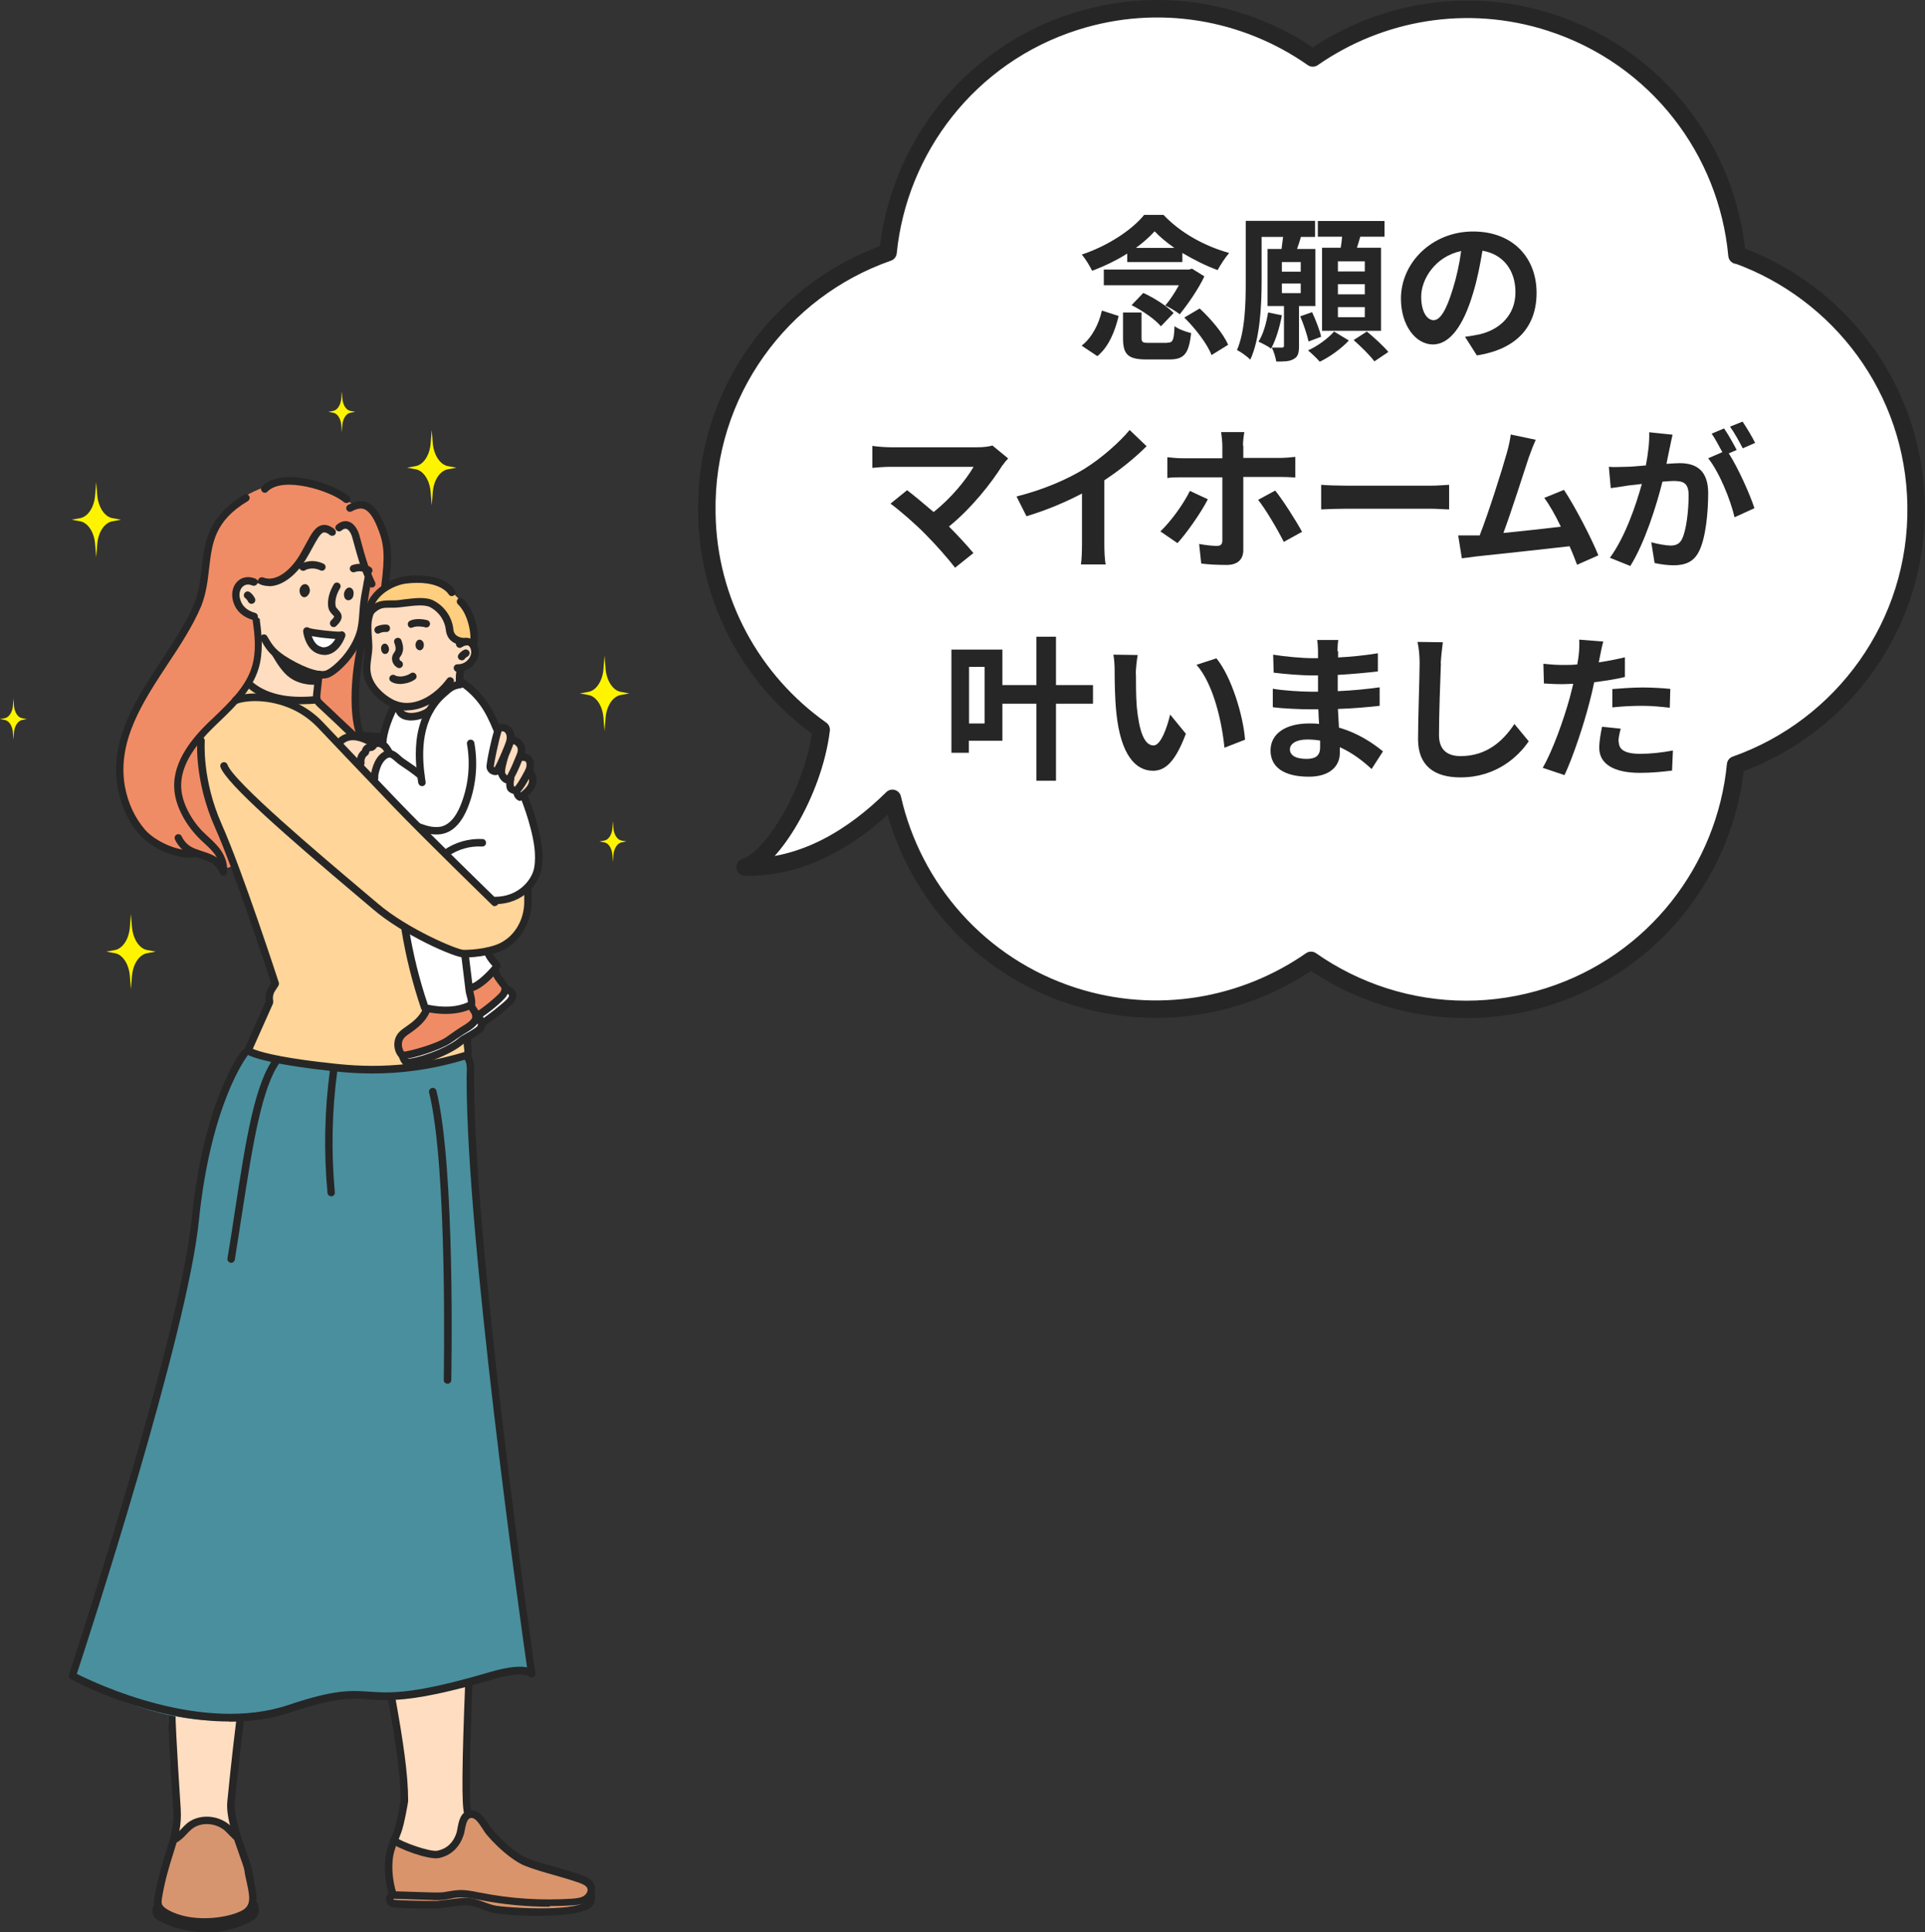 <?xml version="1.0" encoding="UTF-8"?>
<svg id="_レイヤー_2" data-name="レイヤー 2" xmlns="http://www.w3.org/2000/svg" viewBox="0 0 110.27 110.68">
  <rect x="0" y="0" width="110.27" height="110.68" fill="#333333" stroke="none"/>
  <defs>
    <style>
      .cls-1 {
        fill: #ffce7e;
      }

      .cls-2, .cls-3 {
        fill: #262626;
      }

      .cls-4 {
        fill: #f08c65;
      }

      .cls-5 {
        fill: #fff;
      }

      .cls-6, .cls-7 {
        fill: #ffddc0;
      }

      .cls-6, .cls-3 {
        fill-rule: evenodd;
      }

      .cls-8 {
        fill: #d9946c;
      }

      .cls-9 {
        fill: none;
        stroke: #262626;
        stroke-linecap: round;
        stroke-linejoin: round;
      }

      .cls-10 {
        fill: #d7956f;
      }

      .cls-11 {
        fill: #4a8f9e;
      }

      .cls-12 {
        fill: #fff400;
      }

      .cls-13 {
        fill: #ffd599;
      }
    </style>
  </defs>
  <g id="illustration">
    <g>
      <g>
        <g>
          <path class="cls-12" d="m7.5,52.35l-.06.75c-.05.69-.41,1.24-.86,1.32l-.49.09.49.09c.45.08.81.63.86,1.32l.06.75.06-.75c.05-.69.41-1.24.87-1.32l.49-.09-.49-.09c-.45-.08-.81-.63-.87-1.32l-.06-.75Z"/>
          <path class="cls-12" d="m34.63,37.56l-.06.75c-.05.69-.41,1.24-.86,1.32l-.49.09.49.09c.45.08.81.63.86,1.32l.06.75.06-.75c.05-.69.41-1.24.87-1.32l.49-.09-.49-.09c-.45-.08-.81-.63-.87-1.32l-.06-.75Z"/>
          <path class="cls-12" d="m5.51,27.61l-.06.75c-.05.69-.41,1.24-.86,1.32l-.49.09.49.09c.45.08.81.63.86,1.32l.06.75.06-.75c.05-.69.41-1.24.87-1.32l.49-.09-.49-.09c-.45-.08-.81-.63-.87-1.32l-.06-.75Z"/>
          <path class="cls-12" d="m24.73,24.63l-.06.75c-.05.69-.41,1.24-.86,1.32l-.49.09.49.09c.45.08.81.63.86,1.32l.06.75.06-.75c.05-.69.41-1.24.87-1.32l.49-.09-.49-.09c-.45-.08-.81-.63-.87-1.32l-.06-.75Z"/>
          <path class="cls-12" d="m.77,40.01l-.03.41c-.03.38-.22.67-.47.72l-.27.05.27.05c.25.04.44.34.47.72l.03.41.03-.41c.03-.37.22-.67.47-.72l.27-.05-.27-.05c-.25-.04-.44-.34-.47-.72l-.03-.41Z"/>
          <path class="cls-12" d="m35.11,47.03l-.03.41c-.03.38-.22.67-.47.71l-.27.05.27.05c.25.04.44.34.47.72l.03.41.03-.41c.03-.37.22-.67.47-.72l.27-.05-.27-.05c-.25-.04-.44-.34-.47-.71l-.03-.41Z"/>
          <path class="cls-12" d="m19.58,22.41l-.03.41c-.03.38-.22.67-.47.72l-.27.05.27.05c.25.04.44.34.47.71l.03.41.03-.41c.03-.37.22-.67.47-.71l.27-.05-.27-.05c-.25-.04-.44-.34-.47-.72l-.03-.41Z"/>
        </g>
        <g>
          <path class="cls-13" d="m25.49,49.02c-1.52-2.46-4.39-3.8-5.91-6.33-.3-.41.47-.45.71-.57-3.24-3.63-2.28-.95-6.04-2.9-1.42,1.98-2.76,2.86-2.76,2.86-.44,1.43,1.05,5.24,2.33,8.67,1.03,2.77,1.84,5.38,1.93,5.59-.21.3-.43.67-.32,1.05l-1.24,2.79c.12.72,9.03,1.93,12.6.25,0,0-.3-2.69-.08-5.8,2.12.13,3.88-1.38,3.55-3.67l-4.76-1.94Z"/>
          <g>
            <g>
              <path class="cls-4" d="m12.86,49.71c-.86-.82-2.22-.74-3.34-1.17-4.98-2.43-2.04-8.05.7-11.81,2.35-3.23.72-5.15,2.87-7.55.95-1.05,3.05-1.85,4.48-1.52,1.12.25,2.79,1.31,2.79,1.31,1.62-.36,1.75,2.63,1.82,3.82.04,1-.91,1.61-1.42,2.37-.28-.78.52-1.49.38-2.21-.8-.73-.45-2.08-1.19-2.79-.34-.13-.67.36-1.03.28-.93-.51-1.18,1.1-1.6,1.66-.99,2.41-3.33.09-3.88,1.84,0,.57.74.8,1.09,1.26.83,1.7.05,3.93-1.22,5.23-.6.59-1.53,1.18-1.81,1.98-.3,1.94.52,4.16,1.42,5.86.43.47.9,1.46-.06,1.44Z"/>
              <path class="cls-4" d="m18.42,38.7c-.07.02-.14.04-.18.1-.02.03-.03.07-.03.11-.03.22-.07.44-.1.65-.02.13-.04.26,0,.38.04.13.14.23.24.33.53.52,1.06,1.04,1.58,1.55.2.19.51.4.72.22.05-.04-.28-1.53-.3-1.7-.05-.58-.05-1.17,0-1.76.03-.29.07-.58.12-.87.03-.16.23-.67.13-.81-.21-.26-.7.67-.85.84-.36.42-.8.78-1.34.95Z"/>
              <g>
                <path class="cls-6" d="m14.28,35.23s.03,0,.06,0c.26.08.39.33.46.57.09.3.12.62.11.93,0,.73-.32,1.38-.46,2.08-.05.25-.06.46.12.65.16.16.39.26.6.34.51.18,1.05.25,1.58.31.48.06.97.11,1.45.11-.3-.37,0-1.55,0-1.55h.49s1.24-.81,1.81-1.85c.31-.59.3-.98.31-1.42,0-.37.07-.91.07-.91l.26-1.55-.21-.42s-.25-.81-.33-1.06c-.1-.25-.43-1.05-.43-1.05,0,0-.32-.39-.53-.26-.47.31-.84.1-1.16.2-.52.16-1.37,2.02-1.42,2.08-.4.4-.56.65-1.23.93-.67.26-1.26-.01-1.26-.01,0,0-.94-.21-1.04.55-.04.22-.02.55.16.83.18.28.48.46.59.51Z"/>
                <path class="cls-2" d="m18.46,38.87c-.93,0-2.23-.85-2.4-.96-.64-.44-.82-.74-1.12-1.25-.06-.1-.03-.23.07-.29.1-.06.23-.03.29.07.29.49.43.73.99,1.11.85.56,1.95,1.03,2.4.85.24-.11.58-.39.9-.75.56-.64.84-1.33.9-1.72.06-.31.08-.59.1-.9.01-.18.03-.37.05-.55.04-.33.1-.63.16-.95l.03-.17s0-.02,0-.03c.01-.03.02-.07.03-.12,0-.05.02-.11.03-.16.03-.11.14-.18.26-.16.11.03.18.14.16.26-.01.05-.02.09-.03.14-.01.06-.02.12-.04.16l-.03.16c-.06.31-.11.61-.15.93-.02.18-.03.35-.04.53-.02.3-.04.61-.11.94-.07.46-.38,1.22-1,1.93-.22.24-.64.68-1.05.86-.12.05-.26.07-.41.07Z"/>
                <path class="cls-2" d="m14.56,35.52s-.04,0-.06,0c-.66-.2-1.04-.59-1.17-1.17-.09-.43.03-.85.32-1.09.26-.22.61-.26.97-.12.11.04.16.17.12.28-.04.11-.17.16-.28.12-.22-.09-.4-.07-.54.05-.17.14-.24.41-.18.67.1.43.37.7.88.85.11.03.18.15.14.27-.03.09-.11.15-.2.15Z"/>
                <path class="cls-2" d="m14.41,34.59c-.08,0-.16-.05-.2-.13,0,0-.05-.12-.15-.19-.1-.07-.12-.2-.05-.3.07-.1.2-.12.3-.05.2.14.29.35.3.37.04.11,0,.23-.12.28-.03.01-.05.02-.08.02Z"/>
                <path class="cls-3" d="m18.08,39.22s-.82.08-1.5-.42c-.72-.52-1.38-2.04-1.38-2.04,0,0,.73.93,1.39,1.29.71.38,1.61.61,1.61.61l-.12.56Z"/>
                <path class="cls-2" d="m19.11,35.92c-.06,0-.11-.02-.15-.07-.08-.08-.08-.22,0-.3.17-.16.18-.23.18-.23,0-.02-.05-.07-.08-.1-.1-.1-.23-.24-.26-.47-.05-.4.06-.84.32-1.28.06-.1.19-.13.29-.07.1.06.13.19.07.29-.15.25-.31.62-.26,1,.01.1.08.16.15.24.25.26.32.52-.11.93-.04.04-.09.06-.15.06Z"/>
                <path class="cls-2" d="m17.35,32.69c-.07,0-.14-.04-.18-.1-.06-.1-.03-.23.07-.29.02-.01.58-.35,1.29-.01.11.05.15.18.1.28-.05.11-.18.15-.28.1-.49-.23-.86-.02-.88,0-.03.02-.07.03-.11.03Z"/>
                <path class="cls-2" d="m21.12,32.89s-.1-.02-.14-.05c0,0-.27-.21-.66-.07-.11.04-.23-.02-.27-.13-.04-.11.02-.23.13-.27.63-.22,1.06.13,1.08.14.09.08.1.21.03.3-.04.05-.1.08-.16.08Z"/>
                <path class="cls-2" d="m15.41,33.57c-.16,0-.33-.03-.49-.09-.11-.04-.16-.17-.12-.28.04-.11.17-.16.28-.12.76.3,1.64-.49,2.13-1.36.11-.19.21-.38.3-.54.33-.62.55-1.02.94-1.1.22-.05.45.03.71.23.09.07.11.21.04.3-.07.09-.21.11-.3.04-.15-.12-.27-.17-.36-.15-.19.04-.4.43-.65.89-.09.17-.19.35-.31.55-.48.85-1.32,1.64-2.17,1.64Z"/>
                <path class="cls-2" d="m10.86,49.13c-1.02,0-2.25-.63-2.85-1.3-.65-.74-1.09-1.68-1.27-2.73-.47-2.75,1.05-5.05,2.51-7.28.73-1.11,1.43-2.17,1.89-3.27.26-.68.34-1.37.42-2.04.16-1.44.33-2.92,2.42-4.17.1-.06.23-.03.29.07.06.1.03.23-.07.29-1.91,1.14-2.05,2.4-2.22,3.85-.08.7-.16,1.42-.45,2.16-.48,1.14-1.21,2.26-1.93,3.34-1.42,2.16-2.89,4.39-2.45,6.97.17.96.57,1.83,1.17,2.52.59.67,1.98,1.31,2.88,1.13.12-.02.23.05.25.17.02.12-.05.23-.17.25-.14.03-.28.04-.44.04Z"/>
                <path class="cls-2" d="m19.85,28.82s-.1-.02-.14-.05c-.77-.66-3.52-1.52-4.39-.61-.08.09-.22.09-.3,0-.09-.08-.09-.22,0-.3,1.1-1.16,4.1-.18,4.98.58.09.08.1.21.02.3-.04.05-.1.07-.16.07Z"/>
                <path class="cls-2" d="m22.05,33.79s-.02,0-.03,0c-.12-.01-.2-.12-.18-.24.22-1.75.18-2.38-.23-3.37-.24-.59-.49-.92-.76-1.02-.19-.07-.42-.02-.7.13-.1.06-.23.02-.29-.08-.06-.1-.02-.23.08-.29.4-.22.74-.27,1.05-.16.4.14.72.54,1.01,1.26.48,1.14.49,1.86.26,3.59-.01.11-.11.19-.21.19Z"/>
                <path class="cls-2" d="m21.3,33.65c-.08,0-.16-.05-.2-.13-.05-.11-.09-.21-.13-.3-.05-.12-.1-.23-.14-.32-.21-.53-.35-1.03-.5-1.57-.05-.18-.1-.36-.15-.54-.07-.26-.21-.46-.34-.5-.08-.02-.17.01-.28.1-.09.08-.23.06-.3-.03-.08-.09-.06-.23.03-.3.29-.24.53-.23.68-.18.4.12.58.63.62.79.05.19.1.37.15.55.14.52.28,1.01.48,1.52.04.09.08.19.13.31.04.1.09.2.14.31.05.11,0,.23-.11.28-.03.01-.06.02-.08.02Z"/>
                <path class="cls-3" d="m19.92,34.38c-.14-.01-.25-.2-.21-.4.04-.2.19-.35.33-.32.14.01.25.2.21.4-.01.2-.17.35-.33.32Z"/>
                <path class="cls-3" d="m17.42,34.21c-.16-.01-.27-.2-.26-.41.02-.2.17-.35.33-.34.16.01.27.2.26.41-.04.2-.19.35-.33.34Z"/>
              </g>
              <path class="cls-2" d="m14.9,35.54c-.02-.12-.13-.2-.24-.18-.12.02-.2.13-.18.24.12.8.21,1.74-.05,2.59-.34,1.13-1.25,2-2.13,2.85-.12.12-.24.23-.36.34-.88.86-2.04,2.2-1.96,3.76.02.47.16.96.4,1.45.24.49.56.94.94,1.34.11.12.23.23.35.34.21.19.4.37.57.58.06.07.12.16.18.27-.26-.18-.55-.27-.83-.36-.24-.08-.47-.15-.67-.27-.22-.14-.4-.34-.51-.58-.05-.11-.18-.16-.28-.11-.11.05-.16.18-.11.28.14.31.38.59.67.77.24.15.51.24.77.32.28.09.54.17.75.33.16.12.29.3.37.49.02.08.08.15.17.17.01,0,.03,0,.04,0,.08,0,.15-.05.19-.12,0,0,0-.02.01-.03,0,0,0-.02,0-.03,0,0,0-.01,0-.02,0,0,0-.01,0-.02.09-.58-.23-1.1-.43-1.36-.19-.23-.4-.44-.61-.63-.11-.11-.23-.21-.34-.32-.35-.36-.64-.77-.87-1.23-.22-.45-.34-.88-.36-1.29-.07-1.4,1.02-2.63,1.84-3.44.12-.11.23-.23.35-.34.92-.88,1.86-1.8,2.24-3.03.28-.93.19-1.93.07-2.78Z"/>
              <path class="cls-2" d="m20.64,42.3c-.09,0-.17-.05-.2-.14-.56-1.44-.28-4.53.34-6.23.04-.11.16-.17.27-.13.11.04.17.16.13.27-.58,1.6-.86,4.59-.34,5.93.04.11-.01.23-.12.28-.03,0-.05.01-.08.01Z"/>
            </g>
            <g>
              <path class="cls-5" d="m18.4,37.28c.81.14,1.15-.91,1.15-.91-.02.09-2-.13-1.98-.23,0,0,.11,1.01.83,1.14Z"/>
              <path class="cls-2" d="m18.55,37.51c-.06,0-.12,0-.18-.02-.78-.15-.97-1.06-1-1.28,0-.03-.01-.06,0-.1.02-.11.11-.19.22-.18.05,0,.1.02.14.05.25.08,1.49.22,1.75.2.05-.02.1-.03.15-.01.11.03.18.15.15.26,0,.01,0,.03-.01.04-.14.4-.54,1.05-1.2,1.05Zm-.11-.44c.37.06.63-.23.77-.47-.1,0-.22-.02-.36-.03-.36-.03-.73-.08-.99-.13.09.25.25.56.58.62Z"/>
            </g>
          </g>
          <g>
            <path class="cls-7" d="m13.25,103.23s.25-2.55.53-4.79c-1.42.19-2.84.06-4.14-.22.02,1.92.47,5.21.53,5.59.02.49-.04.93-.15,1.36.03-.01.06-.03.09-.04.22-.12.4-.28.58-.45.17-.15.35-.3.56-.39.18-.08.38-.11.57-.11.41,0,.84.12,1.18.33.19.12.31.33.51.44-.17-.61-.3-1.23-.26-1.71Z"/>
            <path class="cls-10" d="m14.22,107.1c-.04-.3-.36-1.07-.63-1.91-.04-.01-.07-.02-.11-.03-.21-.09-.32-.25-.48-.4-.3-.26-.79-.38-1.18-.38-.2,0-.4.03-.58.13-.21.12-.39.29-.57.45-.22.19-.46.33-.72.43-.23.85-.6,1.77-.86,3.27-.03.14-.05.3,0,.44.06.21.25.35.44.46,1.35.78,3.45.55,4.41.07.97-.48.44-1.53.29-2.54Z"/>
            <path class="cls-2" d="m14.56,107.71c-.05-.21-.1-.43-.13-.64-.03-.19-.15-.53-.3-.95-.3-.83-.74-2.09-.68-2.87,0-.06.26-2.58.53-4.78.01-.12-.07-.22-.19-.24-.12-.01-.22.07-.24.19-.28,2.22-.53,4.77-.53,4.79-.08.88.37,2.14.7,3.06.14.39.26.72.28.87.03.23.08.45.13.67.19.86.28,1.36-.31,1.65-.9.45-2.92.68-4.21-.07-.2-.12-.31-.22-.34-.34-.03-.1,0-.23.01-.34.18-1.06.42-1.82.63-2.49.29-.91.51-1.64.44-2.63,0-.04-.29-4.28-.3-5.55,0-.12-.1-.21-.22-.21-.12,0-.21.1-.21.22.01,1.29.29,5.4.3,5.58.07.92-.14,1.57-.42,2.48-.21.68-.46,1.46-.65,2.55-.03.15-.06.34,0,.53.09.3.35.48.54.59.67.39,1.5.54,2.31.54.91,0,1.77-.2,2.31-.46.91-.45.71-1.34.53-2.13Z"/>
            <path class="cls-2" d="m10.01,105.58c-.08,0-.15-.04-.19-.12-.05-.11-.01-.23.09-.29.18-.09.32-.24.47-.4.11-.12.23-.24.36-.35.67-.52,1.72-.47,2.41.11.12.1.23.21.33.32.06.06.11.12.17.18.08.08.09.22,0,.3-.08.08-.22.09-.3,0-.06-.06-.12-.13-.19-.19-.1-.1-.19-.2-.29-.29-.54-.45-1.36-.49-1.87-.09-.11.09-.21.19-.31.3-.17.18-.35.37-.59.49-.03.02-.06.02-.1.02Z"/>
            <path class="cls-2" d="m11.8,110.68c-.78,0-1.44-.16-1.89-.31-.4-.14-1.03-.41-1.11-.61-.11-.25-.08-.52.06-.71.07-.1.2-.12.3-.05.1.07.12.2.05.3-.05.06-.06.17-.02.26.28.23,2.63,1.43,5.11.05.1-.06.14-.26.07-.39-.06-.1-.02-.23.09-.29.1-.06.23-.02.29.09.16.3.09.78-.24.97-.96.54-1.89.71-2.7.71Z"/>
          </g>
          <g>
            <path class="cls-7" d="m26.75,103.38c-.06.02.03-3.26.17-6.96-1.49.5-3.06.86-4.64.77.91,5.87.88,6.27.88,6.27-.26.16-.55,1.82-.54,2.06,1.04.31,2.02.93,3.08.49.52-.12.43-1.68.91-1.91.3-.11.11-.47.13-.7Z"/>
            <path class="cls-2" d="m26.79,104.04c-.09,0-.17-.06-.2-.15-.15-.46-.13-2.79.06-7.56,0-.12.1-.21.21-.21.13,0,.22.1.21.22-.18,4.52-.2,7.01-.08,7.41.04.11-.03.23-.14.27-.02,0-.04,0-.06,0Z"/>
            <g>
              <path class="cls-8" d="m33.8,108.54c.06-.1.09-.2.08-.32-.03-.33-.34-.48-.62-.58-1.02-.37-2.08-.58-3.09-.96-.39-.15-1.29-.75-2.14-1.74-.29-.34-.45-.85-.88-.98-.08-.02-.17-.03-.25-.02-.22.19-.37.45-.49.73-.13.3-.24.62-.43.89-.21.3-.49.51-.83.65-.79.33-2.08-.51-2.08-.51-.03,0-.47-.27-.5-.28-.14.55-.33,1.75-.25,2.36l.18.75-.1.07c-.13.09-.09.3.03.4.12.1,2.86.06,2.86.06.33-.03.97-.13,1.3-.14.68-.02,1.43.32,2.1.45.59.11,4.39.16,5.04-.28.13-.09.19-.4.14-.56h-.06Z"/>
              <path class="cls-2" d="m22.5,108.75c-.09,0-.18-.06-.2-.15-.24-.77-.32-1.59-.2-2.32.06-.39.21-.76.35-1.11.04-.11.09-.22.13-.33.15-.41.35-1.56.37-1.71,0-1.48-.29-3.36-.71-5.73-.02-.12.06-.23.17-.25.12-.02.23.06.25.17.43,2.4.72,4.31.72,5.82,0,.01,0,.02,0,.03,0,.05-.22,1.34-.4,1.81-.04.11-.09.22-.13.34-.14.34-.27.67-.33,1.01-.1.65-.03,1.42.19,2.12.04.11-.03.23-.14.27-.02,0-.04,0-.06,0Z"/>
              <path class="cls-2" d="m31.49,109.22c-1.34,0-2.69-.13-4.01-.39l-.12-.02c-.38-.08-.74-.15-1.1-.12-.15,0-.31.04-.47.07-.14.03-.29.05-.44.07-.23.02-.46.02-.68,0l-2.19-.07c-.12,0-.21-.1-.21-.22,0-.12.1-.21.21-.21,0,0,2.19.07,2.19.07.22,0,.43.01.63,0,.13-.01.26-.04.4-.06.17-.03.34-.06.52-.07.42-.03.82.05,1.21.13l.12.02c1.71.34,3.46.45,5.2.34.25-.02.49-.04.68-.15.14-.09.27-.27.22-.43-.05-.16-.27-.26-.47-.33-.48-.17-.97-.31-1.46-.45-.54-.15-1.1-.31-1.64-.52-.41-.15-1.34-.76-2.22-1.81-.07-.09-.15-.2-.22-.32-.24-.37-.44-.66-.69-.61-.18.04-.25.31-.32.66-.02.12-.04.23-.08.33-.23.7-.73,1.16-1.4,1.3-.6.13-2.39-.56-2.73-.86-.09-.08-.1-.21-.02-.3.08-.09.21-.1.3-.02.28.25,1.94.85,2.36.76.53-.11.91-.46,1.09-1.02.02-.07.04-.17.06-.28.07-.38.17-.91.65-1,.55-.11.88.41,1.13.79.07.11.13.21.19.27.82.97,1.69,1.55,2.05,1.68.52.2,1.07.35,1.61.5.49.14,1,.28,1.49.46.28.1.62.26.73.6.12.37-.11.75-.41.92-.27.16-.56.19-.87.21-.43.03-.87.04-1.3.04Z"/>
              <path class="cls-2" d="m30.95,109.75c-1.2,0-2.35-.11-2.63-.17-.29-.05-.52-.14-.75-.23-.32-.12-.6-.23-.97-.21-.2,0-.65.07-1.01.11-.22.03-.42.06-.54.07,0,0-.01,0-.02,0-2.56,0-2.67-.09-2.73-.15-.12-.1-.19-.26-.19-.41,0-.13.06-.25.17-.33.1-.07.23-.05.3.05.07.09.05.22-.04.29,0,.01,0,.03.01.05.25.04,1.42.07,2.47.07.12-.01.31-.04.51-.06.39-.05.84-.11,1.06-.12.45-.01.8.12,1.13.24.21.08.43.16.68.21.61.11,4.35.38,5.2-.24.04-.04.09-.23.06-.32-.04-.11.02-.23.13-.27.11-.04.23.02.27.13.08.23,0,.64-.21.8-.51.37-1.73.48-2.9.48Z"/>
            </g>
          </g>
          <path class="cls-11" d="m26.84,61.5c0-.07,0-.13-.01-.2-.01-.25-.03-.48-.04-.71,0-.05,0-.1,0-.15h-.36c-.11.07-.22.12-.34.17-.01,0-.02.01-.03.02-.2.08-.4.12-.61.15,0,0,0,0-.01,0,0,0-.02,0-.03,0,0,0-.01,0-.02,0-.03,0-.05-.02-.07-.04-.64.16-1.29.28-1.94.35-1.21.14-2.41.13-3.61.04-.01,0-.02,0-.04,0-.02.01-.04.02-.06.02-.08,0-.17,0-.25,0-.23-.01-.45-.04-.68-.07-.02,0-.03,0-.05-.02-.02-.01-.03-.02-.04-.04-1.25-.16-2.49-.4-3.72-.65h-.38s-.52,0-.52,0c0,0-2.12,2.64-2.83,9.58-.71,6.94-7.03,26.07-7.03,26.07,0,0,2.39,1.54,5.49,2.22,1.3.28,2.72.42,4.14.22.58-.08,1.17-.21,1.74-.41.5-.18,1.04-.28,1.6-.34.66-.15,1.32-.34,1.99-.46.35-.06.7-.11,1.05-.13.37-.02.74.02,1.12.04.33.02.67.04,1.01.05.35.01.7.01,1.05,0,.65-.03,1.3-.14,1.94-.29.56-.13,1.11-.29,1.66-.48.06-.02.12-.04.18-.06.29-.1.58-.21.87-.3.29-.08.59-.14.89-.17.96-.1,1.41-.11,1.61-.09-.1-.96-1.8-11.14-2.49-19.72-.45-5.59-.91-10.95-1.14-14.57Z"/>
          <path class="cls-2" d="m13.14,98.61c-4.56,0-8.87-2.31-9.09-2.43-.09-.05-.13-.16-.1-.25.06-.19,6.32-19.19,7.02-26.03.71-6.92,2.78-9.58,2.87-9.69.07-.09.21-.11.3-.03.09.07.11.21.03.3-.02.03-2.09,2.69-2.78,9.46-.67,6.53-6.35,24.01-6.99,25.94,1.05.53,7.17,3.45,12.13,1.78,2.64-.89,3.56-.83,4.62-.76.35.02.71.05,1.15.04.92-.02,2.41-.17,5.72-1.15,1.15-.34,1.8-.36,2.17-.28-.45-3.15-3.46-24.58-3.46-33.66,0-.09,0-.18,0-.28.02-.33.03-.7-.13-.89-.08-.09-.07-.22.02-.3.09-.08.22-.07.3.02.28.32.25.81.24,1.2,0,.09,0,.18,0,.26,0,9.74,3.47,33.75,3.51,33.99.01.1-.04.19-.13.23-.09.03-.18,0-.24-.06-.03-.02-.44-.31-2.15.2-3.36.99-4.88,1.14-5.83,1.16-.46.01-.83-.01-1.19-.04-1.02-.07-1.9-.12-4.46.74-1.15.39-2.35.54-3.53.54Z"/>
          <path class="cls-2" d="m13.25,72.33s-.02,0-.04,0c-.12-.02-.2-.13-.18-.25.16-.94.3-1.88.44-2.8.6-3.88,1.11-7.23,2.25-8.72.07-.09.21-.11.3-.04.09.07.11.21.04.3-1.07,1.41-1.6,4.87-2.17,8.53-.14.92-.29,1.86-.44,2.81-.02.1-.11.18-.21.18Z"/>
          <path class="cls-2" d="m18.97,68.52c-.11,0-.2-.08-.21-.19-.22-2.34-.17-4.71.14-7.03.02-.12.12-.2.24-.18.12.02.2.12.18.24-.31,2.3-.35,4.63-.14,6.94.01.12-.08.22-.19.23,0,0-.01,0-.02,0Z"/>
          <path class="cls-2" d="m25.63,79.26c-.12,0-.22-.1-.21-.22,0-.12.23-12.17-.84-16.46-.03-.11.04-.23.16-.26.11-.03.23.04.26.16,1.08,4.34.86,16.07.85,16.57,0,.12-.1.21-.21.21Z"/>
          <path class="cls-2" d="m20.21,42.3c-.05,0-.1-.02-.14-.06-.24-.22-.58-.54-.91-.86-.34-.32-.68-.64-.91-.85-.1-.09-.22-.2-.28-.37-.06-.16-.04-.32-.03-.45l.12-1.1c.01-.12.12-.2.23-.19.12.01.2.12.19.23l-.12,1.1c0,.09-.02.19,0,.26.03.07.1.14.17.2.24.22.58.54.91.86.34.32.68.64.91.85.09.08.09.22.01.3-.04.05-.1.07-.16.07Z"/>
          <g>
            <g>
              <path class="cls-7" d="m22.11,42.66c-.14-.24-.4-.32-.63-.17-.71-.15-1.52-.62-2.2.01.76.6,1.31,1.5,2.02,2.18.09-1.31,1.35-1.45.81-2.02Z"/>
              <g>
                <g>
                  <path class="cls-5" d="m27.24,39.66c-.26-.3-.6-.49-.98-.59-.07.23-.24.42-.66.59-1.21.3-.6,1.49-1.74,1.36-.28-.08-.96.09-.95-.33-.03-.14-.09-.26-.18-.36-.36.4-.61.86-.68,1.36-.07.44-.35.74-.02,1.05.1.1.24.22.17.35-2.21,1.65,1.66,3.67,2.57,5.05,1.11,1.14,2.21,2.29,3.35,3.4.09.12.24.15.38.08,5.29-1.02-.06-9.16-1.25-11.97Z"/>
                  <path class="cls-1" d="m23.75,34.51c.75-.1,1.58.21,1.82.98,0,.09.02.17.03.25.14.25.26.51.38.76.3.09,1.19.39,1.07-.19-.08-2.43-2.73-3.95-4.85-2.67-.91.76-.96,1.04-.61,1.1.58-.3,1.49-.21,2.17-.23Z"/>
                  <path class="cls-7" d="m23.85,41.02c1.15.13.53-1.06,1.74-1.36.42-.17.59-.36.66-.59.07-.22.05-.49.08-.83.28-.28.83-.38.82-.88-.14-1.23-1.31-.07-1.57-1.63-.01-.08-.02-.16-.03-.25-.24-.77-1.07-1.08-1.82-.98-.67.03-1.59-.07-2.17.23-.37.19-.6.54-.55,1.18.46,1.15-.53,2.42.39,3.38.3.44.97.63,1.3,1.03.09.1.15.22.18.36,0,.42.66.25.95.33Z"/>
                </g>
                <g>
                  <path class="cls-2" d="m26.24,38.48s-.03,0-.04,0c-.12,0-.21-.1-.21-.22,0-.12.1-.21.22-.21.3.01.5-.15.59-.25.14-.15.21-.34.19-.51-.02-.16-.08-.27-.17-.31-.09-.04-.22,0-.36.09-.1.07-.23.05-.3-.05-.07-.1-.05-.23.05-.3.26-.19.54-.23.78-.13.23.1.39.34.43.65.04.29-.08.6-.3.85-.23.25-.55.39-.88.39Z"/>
                  <path class="cls-2" d="m26.44,37.82s-.08-.01-.11-.03c-.1-.06-.13-.19-.07-.29.01-.02.11-.17.33-.28.11-.05.23,0,.29.1.05.11,0,.23-.1.29-.1.05-.15.12-.15.12-.04.06-.11.1-.18.1Z"/>
                  <path class="cls-2" d="m22.87,38.27s-.06,0-.09-.02c-.24-.12-.37-.4-.31-.65.03-.11.08-.18.12-.24.04-.05.06-.09.07-.16.02-.1-.03-.28-.07-.37-.04-.11,0-.23.12-.28.11-.04.23,0,.28.12.01.03.14.34.09.6-.03.16-.09.26-.14.33-.03.04-.05.07-.06.1-.01.06.02.13.08.16.11.05.15.18.1.29-.04.08-.11.12-.19.12Z"/>
                  <path class="cls-2" d="m21.66,36.3c-.08,0-.15-.04-.19-.12-.05-.11-.01-.23.09-.29.12-.06.33-.13.59-.11.12,0,.2.11.19.23-.01.12-.11.2-.23.19-.16-.01-.28.03-.36.07-.03.02-.06.02-.1.02Z"/>
                  <path class="cls-2" d="m23.57,35.97c-.08,0-.15-.04-.19-.12-.05-.11-.01-.23.1-.29.32-.16.82-.09,1.01-.03.11.04.17.16.13.27-.04.11-.16.17-.27.13-.11-.04-.5-.08-.68,0-.03.02-.06.02-.1.02Z"/>
                  <path class="cls-2" d="m27.12,37.17s-.04,0-.07-.01c-.11-.04-.17-.16-.14-.27.12-.36-.02-1.64-.68-2.28-.08-.08-.09-.22,0-.3.08-.08.22-.09.3,0,.78.77.95,2.2.79,2.72-.03.09-.11.15-.2.15Z"/>
                  <path class="cls-2" d="m23.31,40.7c-.34,0-.68-.08-1.02-.26-.63-.34-1.34-.99-1.47-1.84-.05-.34-.01-.66.03-.97.03-.21.05-.4.05-.6,0-.17-.01-.34-.03-.52-.04-.53-.08-1.08.18-1.61.05-.11.18-.15.29-.1.11.05.15.18.1.29-.21.43-.17.9-.14,1.39.01.18.03.37.03.55,0,.23-.03.45-.06.66-.04.29-.08.56-.03.85.11.69.74,1.25,1.25,1.52,1.11.59,2.39-.19,3.12-1.18.07-.1.2-.12.3-.05.1.07.12.2.05.3-.62.85-1.62,1.56-2.65,1.56Z"/>
                  <path class="cls-2" d="m21.1,35.58c-.12,0-.21-.09-.21-.21-.03-1.55,1.58-2.27,2.31-2.36,2.26-.28,2.85.78,2.87.82.06.1.02.23-.09.29-.1.06-.23.02-.29-.09-.01-.02-.52-.84-2.45-.6-.62.08-1.97.66-1.94,1.92,0,.12-.09.22-.21.22h0Z"/>
                  <path class="cls-2" d="m26.68,36.97c-.66,0-1.08-.32-1.14-.88-.06-.55-.39-1.03-.88-1.3-.32-.18-.95-.1-1.44-.04-.22.03-.43.05-.61.06-.08,0-.15,0-.22,0-.45,0-.63,0-.98.34-.08.08-.22.08-.3,0-.08-.08-.08-.22,0-.3.47-.45.79-.45,1.27-.46.07,0,.14,0,.22,0,.16,0,.36-.03.57-.06.59-.07,1.26-.16,1.7.09.61.33,1.03.94,1.1,1.63.01.12.06.49.72.5.12,0,.21.1.21.21,0,.12-.1.21-.21.21Z"/>
                  <path class="cls-2" d="m26.32,39.21c-.11,0-.21-.09-.21-.2,0-.05-.02-.54.11-.81.05-.11.18-.15.29-.1.11.05.15.18.1.29-.06.12-.07.43-.07.6,0,.12-.09.22-.2.22,0,0,0,0,0,0Z"/>
                  <path class="cls-2" d="m25.32,39.93c-.04.07-.09.15-.15.2-.09.08-.21.11-.33.14-.22.05-.44.09-.66.12.05-.06.11-.1.18-.15.48-.3.85-.7,1.27-1.06.1.12-.23.6-.31.74Z"/>
                  <path class="cls-3" d="m21.83,37.18c-.02-.16.08-.31.2-.31.12-.02.23.12.25.28s-.08.31-.2.31c-.13.02-.23-.1-.25-.28Z"/>
                  <path class="cls-3" d="m23.8,36.95c0-.16.1-.31.23-.31s.25.13.25.3-.1.31-.23.31-.25-.13-.25-.3Z"/>
                </g>
              </g>
              <path class="cls-2" d="m23.55,41.27c-.14,0-.27-.02-.38-.05-.35-.11-.55-.38-.57-.76,0-.12.08-.22.2-.23.12,0,.22.08.23.2.01.2.1.32.27.37.4.13,1.04-.11,1.17-.28.07-.09.21-.11.3-.03.09.07.11.21.03.3-.21.26-.77.48-1.26.48Z"/>
              <path class="cls-2" d="m24.17,45.03c-.1,0-.19-.08-.21-.18-.11-.7-.23-1.74-.05-2.77.18-1.02.65-1.9,1.31-2.48l.08-.07c.33-.29.54-.48,1.05-.54.12-.01.22.07.24.19.01.12-.07.22-.19.24-.38.05-.52.17-.82.44l-.08.07c-.59.52-1.01,1.31-1.17,2.23-.13.74-.12,1.57.05,2.63.02.12-.06.23-.18.24-.01,0-.02,0-.03,0Z"/>
              <path class="cls-2" d="m24.98,47.8c-.39,0-.76-.12-1.04-.22-.11-.04-.17-.17-.12-.28.04-.11.17-.17.28-.12.34.13.84.28,1.27.14.4-.14.74-.53,1-1.16.46-1.11.59-2.36.38-3.54-.02-.12.06-.23.17-.25.12-.02.23.06.25.17.23,1.26.09,2.6-.4,3.78-.31.75-.74,1.23-1.26,1.4-.17.06-.35.08-.52.08Z"/>
              <path class="cls-2" d="m21.92,42.86c-.11,0-.21-.09-.21-.2-.02-.42.16-1.27.73-2.39.05-.11.18-.15.29-.09.11.05.15.18.09.29-.54,1.05-.7,1.83-.68,2.17,0,.12-.08.22-.2.23,0,0,0,0-.01,0Z"/>
              <path class="cls-2" d="m21.46,44.78c-.11,0-.2-.08-.21-.19-.02-.19.02-.38.07-.55.05-.17.12-.39.25-.58.14-.22.32-.37.53-.46.35-.14.63.11.84.3.07.06.14.13.21.17.37.25.74.5,1.09.79.09.08.1.21.03.3-.08.09-.21.1-.3.03-.33-.28-.7-.53-1.06-.77-.09-.06-.17-.13-.25-.2-.18-.16-.3-.26-.4-.22-.16.06-.26.19-.33.29-.1.15-.16.33-.2.47-.04.13-.07.26-.06.39.01.12-.07.22-.19.23,0,0-.01,0-.02,0Z"/>
              <path class="cls-2" d="m20.66,43.92c-.1,0-.19-.07-.21-.17-.05-.29.05-.59.28-.78,0,0,0,0,.01-.01v-.03c.06-.18.22-.32.41-.34.02,0,.03,0,.05,0,.01-.01.02-.03.03-.04.2-.24.56-.24.8-.09.21.13.33.34.43.51.06.1.03.23-.08.29-.1.06-.23.03-.29-.08-.08-.13-.17-.29-.29-.36-.08-.05-.2-.05-.24,0v.02s-.09.1-.16.14c-.07.04-.14.04-.18.04h-.02s-.04.02-.04.04c-.01.04-.02.08-.04.12-.03.06-.07.09-.1.11-.11.09-.16.24-.14.38.02.12-.05.23-.17.25-.01,0-.03,0-.04,0Z"/>
              <path class="cls-2" d="m21.39,42.81s-.08,0-.11-.03c-.75-.46-1.31-.5-1.66-.13-.08.09-.22.09-.3.01-.09-.08-.09-.22-.01-.3.35-.37,1.01-.66,2.19.06.1.06.13.19.07.29-.04.07-.11.1-.18.1Z"/>
              <path class="cls-2" d="m25.54,49.09c-.07,0-.13-.03-.17-.09-.07-.1-.04-.23.05-.3.64-.45,1.43-.68,2.22-.64.12,0,.21.11.2.23,0,.12-.11.21-.23.2-.69-.04-1.38.16-1.95.56-.04.03-.08.04-.12.04Z"/>
            </g>
            <path class="cls-2" d="m28.46,41.97c-.08,0-.16-.05-.2-.13-.44-1.09-.92-1.9-1.98-2.62-.1-.07-.12-.2-.06-.3.07-.1.2-.12.3-.06,1.14.77,1.68,1.68,2.14,2.81.04.11,0,.23-.12.28-.03.01-.05.02-.08.02Z"/>
            <path class="cls-2" d="m28.35,51.79c-.12,0-.21-.1-.21-.21s.1-.21.21-.21c1.36,0,2.13-.98,2.25-1.67.13-.77-.03-1.56-.2-2.23-.15-.58-.34-1.16-.56-1.72-.04-.11.01-.23.12-.28.11-.04.23.01.28.12.22.58.42,1.17.57,1.77.19.71.36,1.56.21,2.41-.13.78-.98,2.02-2.67,2.02Z"/>
            <path class="cls-2" d="m22.93,39.18c-.19,0-.38-.04-.52-.13-.1-.06-.14-.19-.08-.29.06-.1.19-.14.29-.08.08.05.2.07.33.07.05,0,.11,0,.17-.02.16-.03.3-.09.4-.16.1-.07.23-.05.3.05.07.1.05.23-.05.3-.15.11-.35.19-.57.23-.09.02-.16.02-.24.03,0,0-.02,0-.03,0Z"/>
            <path class="cls-2" d="m21.87,42.41c-.14,0-.37-.02-.61-.03-.31-.02-.66-.05-.81-.03-.12.01-.22-.08-.23-.19-.01-.12.08-.22.19-.23.18-.02.54,0,.88.03.24.02.48.03.6.03.12,0,.22.09.22.21,0,.12-.09.22-.21.22-.01,0-.02,0-.04,0Z"/>
          </g>
          <path class="cls-2" d="m17.25,40.34c-.36,0-.75-.02-1.13-.09-.75-.13-1.41-.42-1.9-.83-.09-.08-.1-.21-.03-.3.08-.09.21-.1.3-.03.44.37,1.03.62,1.7.74.69.12,1.39.09,1.93.04.12-.01.22.08.23.2s-.08.22-.2.23c-.27.02-.58.04-.9.04Z"/>
          <g>
            <path class="cls-5" d="m26.89,56.64c.67-.17,1.25-.67,1.5-1.31.01-.03.02-.05.01-.08,0-.03-.03-.04-.05-.06-.21-.15-.38-.38-.45-.63-.01-.03-.02-.07-.05-.09-.03-.02-.06-.01-.09,0-.27.05-.53.1-.8.15-.31.06-.28.12-.25.43.01.14.15,1.6.19,1.6Z"/>
            <path class="cls-5" d="m26.86,56.65c-.08-.63-.16-1.26-.23-1.89l-3.42-1.51c.25,1.52.63,3.03,1.12,4.49.89.2,1.85.23,2.66-.19.03-.32-.1-.57-.14-.89Z"/>
            <g>
              <g>
                <path class="cls-5" d="m28.99,56.65l-1.65,1.55.27.4c.2-.07,1.47-1.07,1.63-1.29.07-.1.14-.2.13-.32-.02-.18-.21-.28-.38-.35Z"/>
                <g>
                  <path class="cls-5" d="m23.14,60.37l-.11.06c.07.15.12.39.29.42.38.05,2.27-.5,3.12-1.25.11-.09.59-.33.71-.42.13-.09.54-.26.4-.62-.07-.17-.06-.27-.22-.35l-.03.02s-.06.09-.07.15c-.44.67-3.12,2.2-4.09,2Z"/>
                  <path class="cls-4" d="m28.92,56.43c-.09-.36-.51-.56-.62-.91-.41.48-.93.87-1.52,1.11.07.32.35.68.22,1,0,0-2.58.21-2.58.21-.24.7-.99,1-1.47,1.5-.29.66-.16.96.19,1.03.97.21,3.66-1.33,4.09-2,.01-.06.04-.11.07-.15.14-.2.46-.25.63-.44.29-.47,1.15-.66.98-1.35Z"/>
                </g>
                <path class="cls-2" d="m23.38,61.06s-.06,0-.09,0c-.25-.04-.35-.28-.41-.44-.01-.03-.03-.07-.04-.1-.05-.11,0-.23.1-.29.11-.05.23,0,.29.1.02.04.04.08.05.13.02.06.06.16.09.18.3.04,2.12-.49,2.94-1.2.07-.06.22-.15.46-.28.11-.06.23-.13.27-.16.02-.01.05-.03.08-.05.23-.14.28-.21.24-.31-.02-.04-.03-.08-.04-.11-.03-.1-.03-.1-.08-.13-.11-.05-.15-.18-.1-.29.05-.11.18-.15.29-.1.21.1.26.25.3.38,0,.03.02.06.03.09.17.47-.26.73-.42.83-.02.01-.04.03-.06.04-.06.04-.18.11-.31.18-.13.07-.34.19-.38.23-.82.72-2.6,1.31-3.21,1.31Z"/>
                <path class="cls-2" d="m27.27,58.41c-.09,0-.17-.05-.2-.14-.04-.11.02-.23.13-.27.26-.09,1.38-1,1.48-1.2.04-.09.06-.17.04-.21,0-.02-.03-.04-.05-.07l-.03-.03s-.06-.09-.1-.13c-.14-.19-.3-.4-.36-.63-.03-.11.04-.23.16-.26.11-.03.23.04.26.16.03.15.17.32.28.48.04.05.07.1.1.14l.02.03s.07.09.09.16c.07.16.05.36-.05.57-.17.34-1.42,1.31-1.72,1.42-.02,0-.05.01-.07.01Z"/>
                <path class="cls-2" d="m27.61,58.82c-.09,0-.17-.05-.2-.14-.04-.11.02-.23.13-.27.2-.08,1.4-1.03,1.53-1.21.03-.05.1-.13.09-.18,0-.02-.03-.08-.25-.17-.11-.04-.16-.17-.12-.28.04-.11.17-.16.28-.12.13.05.48.2.51.53.02.2-.1.37-.17.46-.19.25-1.48,1.27-1.74,1.36-.02,0-.05.01-.07.01Z"/>
                <path class="cls-2" d="m26.96,56.79c-.11,0-.21-.09-.21-.2,0-.12.08-.22.2-.23.32-.02,1.06-.76,1.26-1.03-.01-.01-.02-.03-.04-.04-.14-.16-.35-.41-.45-.73-.04-.11.03-.23.14-.27.11-.04.23.03.27.14.08.24.25.45.37.58.11.13.17.2.17.31,0,0,0,.02,0,.03-.04.29-1.12,1.41-1.69,1.44,0,0,0,0-.01,0Z"/>
                <path class="cls-2" d="m23.1,60.64c-.09,0-.15-.01-.19-.04-.1-.07-.15-.17-.19-.23-.2-.38-.17-.84.06-1.15.13-.17.3-.29.45-.39l.04-.03c.35-.24.78-.57.96-1.03.04-.11.17-.16.28-.12.11.04.16.17.12.28-.22.57-.71.95-1.11,1.23l-.04.03c-.14.09-.26.18-.35.29-.14.19-.14.47-.02.71.01.02.02.04.03.05.35-.03,1.86-.44,2.42-.83l.2-.14c.24-.17.48-.34.73-.49.56-.33.57-.49.57-.55,0-.09-.05-.17-.13-.29-.04-.06-.08-.12-.11-.18-.06-.1-.02-.23.08-.29.1-.06.23-.02.29.08.03.05.06.1.09.14.1.14.21.31.21.54,0,.24-.1.52-.78.92-.24.14-.48.31-.71.47l-.21.14c-.46.32-2.1.9-2.7.9Z"/>
              </g>
              <path class="cls-2" d="m25.51,58.08c-.38,0-.79-.05-1.22-.14-.07-.02-.13-.07-.16-.14-.5-1.47-.88-2.99-1.13-4.52-.02-.12.06-.23.18-.25.12-.02.23.06.25.18.24,1.47.6,2.93,1.08,4.34.92.19,1.67.14,2.29-.14,0-.12-.03-.24-.07-.37-.03-.11-.06-.23-.07-.36l-.23-1.89c-.01-.12.07-.22.19-.24.12-.02.22.07.24.19l.23,1.89c.01.11.04.21.06.31.05.19.09.39.07.62,0,.07-.05.14-.11.17-.46.24-.99.35-1.59.35Z"/>
            </g>
          </g>
          <path class="cls-2" d="m26.57,54.85c-.55,0-3.5-1.31-5.19-2.76-.24-.2-.57-.48-.97-.82-3.85-3.25-7.45-6.38-7.78-7.33-.04-.11.02-.23.13-.27.11-.04.23.02.27.13.33.97,5.46,5.29,7.65,7.14.4.34.73.62.97.82,1.71,1.46,4.55,2.65,4.91,2.65.56,0,1.66-.1,2.27-.49.1-.06.2-.14.29-.21.58-.5.91-1.25.91-2.07v-.68c0-.12.1-.21.21-.21s.21.1.21.21v.68c0,.95-.39,1.82-1.06,2.4-.11.09-.22.17-.33.25-.85.54-2.33.56-2.5.56Z"/>
          <path class="cls-2" d="m21.34,61.49c-1.22,0-2.21-.12-2.92-.21l-.2-.02c-3.44-.42-4.1-.86-4.16-.91-.08-.06-.11-.17-.06-.26l1.22-2.73c-.04-.3.02-.58.17-.82l.14-.23c-.26-.8-2.12-6.46-3.21-8.9-1.2-2.69-1.02-4.92-1.02-5.01.01-.12.11-.21.23-.19.12,0,.2.11.2.23,0,.02-.17,2.22.98,4.8,1.18,2.65,3.24,8.98,3.26,9.04.02.06.01.13-.02.18l-.2.31c-.11.17-.14.37-.1.56,0,.04,0,.11-.01.15l-1.16,2.6c.33.14,1.3.45,3.81.75l.2.02c1.57.19,4.48.55,8.24-.63.11-.04.23.03.27.14s-.03.23-.14.27c-2.13.67-3.99.86-5.5.86Z"/>
          <path class="cls-2" d="m26.78,60.65s-.04,0-.05,0c-.11-.03-.18-.15-.15-.26.03-.12.02-.24,0-.38-.02-.16-.04-.34.01-.53.03-.11.15-.18.26-.15.11.03.18.15.15.26-.03.12-.02.24,0,.38.02.16.04.34-.01.53-.02.1-.11.16-.21.16Z"/>
          <path class="cls-2" d="m28.35,51.91c-.05,0-.11-.02-.15-.06-.04-.04-3.9-3.79-5.74-5.71-1.39-1.45-3.35-3.51-4.25-4.46-.43-.45-.92-.8-1.46-1.05-1.34-.61-2.63-.52-3.17-.32-.11.04-.23-.01-.28-.12-.04-.11.01-.23.12-.28.73-.28,2.13-.3,3.5.33.59.27,1.13.65,1.59,1.14.9.95,2.86,3.01,4.25,4.46,1.83,1.91,5.69,5.66,5.73,5.7.08.08.09.22,0,.3-.04.04-.1.06-.15.06Z"/>
          <g>
            <path class="cls-7" d="m28.43,42.15c-.17.39-.79,2.66.22,1.78-.08.33.27.69.61.61-.09.26,0,.73.36.61-.1.72.67.15.84-.15.19-.28.04-.53-.13-.75.19-.36,0-.88-.45-.92.07-.64-.24-.76-.55-1.23-.2-.59-.72-.53-.89.04Z"/>
            <path class="cls-2" d="m28.38,44.4c-.08,0-.16-.02-.22-.05-.16-.07-.27-.22-.29-.39-.03-.24.33-1.88.49-2.28.01-.03.04-.07.07-.09.12-.09.27-.13.43-.12.18.02.35.12.46.26.16.21.2.51.12.81-.03.11-.61,1.63-.88,1.81-.05.03-.11.05-.17.05Zm.35-2.5c-.16.49-.44,1.85-.44,2.01,0,.03.02.04.04.05.16-.24.61-1.31.67-1.53.05-.18.03-.34-.05-.45-.04-.05-.1-.09-.17-.09-.02,0-.04,0-.07,0Z"/>
            <path class="cls-2" d="m29.52,45.49c-.12,0-.25-.05-.37-.14-.27-.22-.1-.84-.1-.84.04-.11.16-.17.27-.14.11.04.17.16.14.27-.03.11-.05.32-.02.39.02.02.05.03.06.03.09-.09.31-.43.55-.89.03-.06.06-.12.08-.17.02-.05.03-.12.03-.19,0-.06,0-.1-.02-.14-.02-.05-.08-.09-.14-.08-.12,0-.22-.08-.23-.2,0-.12.08-.22.2-.23.24-.02.46.12.56.33.04.09.06.19.06.32,0,.11-.02.22-.05.32-.03.09-.07.16-.1.23-.57,1.09-.75,1.11-.85,1.12-.02,0-.04,0-.06,0Z"/>
            <path class="cls-2" d="m29.82,45.88c-.07,0-.15-.03-.21-.08-.14-.11-.21-.29-.21-.49,0-.12.11-.21.22-.2.12,0,.21.1.2.22,0,.03,0,.05,0,.07.23-.19.44-.38.48-.62.02-.12,0-.26-.08-.37-.07-.1-.04-.23.05-.3.1-.07.23-.04.3.05.14.2.19.45.15.68-.08.43-.44.72-.68.92-.03.02-.08.07-.15.09-.03,0-.05.01-.08.01Z"/>
            <path class="cls-2" d="m29.04,44.87c-.06,0-.14-.02-.23-.09-.14-.11-.3-.36-.3-.54,0-.28.08-.6.14-.81.02-.07.04-.16.05-.18.01-.12.11-.2.23-.19.12.01.2.11.19.23,0,.06-.03.14-.06.26-.05.19-.13.47-.13.69,0,.04.06.13.11.18.02-.02.05-.06.08-.13.17-.32.31-.67.45-1.01.05-.12.1-.24.09-.35,0-.16-.16-.32-.33-.32-.12,0-.21-.1-.21-.21s.1-.21.21-.21c.4,0,.74.33.76.73,0,.2-.07.38-.13.52-.14.35-.29.71-.47,1.05-.05.09-.17.31-.4.36-.02,0-.04,0-.07,0Z"/>
          </g>
        </g>
      </g>
      <g>
        <g>
          <path class="cls-5" d="m99.5,14.62c-.55-5.99-4.58-11.36-10.67-13.33-4.79-1.55-9.79-.64-13.63,2.03-3.82-2.68-8.81-3.61-13.6-2.09-6.08,1.93-10.13,7.27-10.73,13.23-6.14,2.14-10.5,8.04-10.38,14.89,0,0,0,.01,0,.01.06,5.13,2.63,9.67,6.55,12.44-.44,3.61-2.88,7.48-4.36,7.87,3.39.05,6.24-1.77,8.44-3.94,1.17,5.16,4.96,9.59,10.36,11.33,4.79,1.54,9.78.62,13.62-2.05,2.57,1.8,5.67,2.81,8.89,2.81,1.56,0,3.15-.24,4.72-.74,6.08-1.94,10.13-7.29,10.71-13.27,6.11-2.15,10.45-8.03,10.34-14.86-.1-6.64-4.37-12.23-10.26-14.35Z"/>
          <path class="cls-9" d="m99.5,14.62c-.55-5.99-4.58-11.36-10.67-13.33-4.79-1.55-9.79-.64-13.63,2.03-3.82-2.68-8.81-3.61-13.6-2.09-6.08,1.93-10.13,7.27-10.73,13.23-6.14,2.14-10.5,8.04-10.38,14.89,0,0,0,.01,0,.01.06,5.13,2.63,9.67,6.55,12.44-.44,3.61-2.88,7.48-4.36,7.87,3.39.05,6.24-1.77,8.44-3.94,1.17,5.16,4.96,9.59,10.36,11.33,4.79,1.54,9.78.62,13.62-2.05,2.57,1.8,5.67,2.81,8.89,2.81,1.56,0,3.15-.24,4.72-.74,6.08-1.94,10.13-7.29,10.71-13.27,6.11-2.15,10.45-8.03,10.34-14.86-.1-6.64-4.37-12.23-10.26-14.35Z"/>
        </g>
        <g>
          <path class="cls-2" d="m61.96,19.8c.59-.46.98-1.22,1.16-2.01l.96.31c-.21.87-.56,1.76-1.22,2.3l-.9-.6Zm2.62-5.28c-.62.39-1.32.73-2.02.99-.13-.27-.38-.68-.59-.93,1.46-.48,2.87-1.4,3.57-2.27h1.11c.99,1.05,2.39,1.8,3.76,2.18-.24.28-.49.67-.66.98-.64-.23-1.36-.59-2.02-.98v.52h-3.16v-.5Zm4.41,1.31c-.32.69-.93,1.58-1.41,2.17-.21-.16-.58-.39-.83-.5.28-.32.56-.76.78-1.16h-4.3v-.9h4.88l.17-.05.71.44Zm-2.12,3.8c.31,0,.38-.12.41-.95.21.17.66.33.95.4-.13,1.21-.41,1.51-1.26,1.51h-1.29c-1.09,0-1.35-.3-1.35-1.23v-1.46h1.06v1.45c0,.25.06.29.41.29h1.06Zm-1.38-2.85c.62.28,1.37.76,1.74,1.15l-.73.76c-.32-.39-1.06-.9-1.68-1.21l.67-.7Zm1.78-2.58c-.44-.31-.83-.63-1.13-.95-.28.31-.65.64-1.07.95h2.2Zm1.45,3.47c.65.6,1.36,1.44,1.63,2.08l-.95.59c-.23-.62-.91-1.51-1.56-2.15l.88-.52Z"/>
          <path class="cls-2" d="m74.41,17.54v2.29c0,.39-.05.6-.31.74-.24.14-.55.14-.99.14-.04-.23-.14-.58-.26-.8.24,0,.5,0,.58,0,.09,0,.12-.03.12-.11v-2.27h-.94v-3.27h.8c.03-.23.06-.47.09-.69h-1.23v2.56c0,1.35-.09,3.28-.65,4.47-.15-.16-.55-.45-.76-.55.47-1.1.5-2.69.5-3.92v-3.48h3.97v.92h-.81c-.07.24-.14.48-.22.69h1.05v3.27h-.95Zm-.98.53c-.13.69-.35,1.42-.62,1.9-.16-.13-.52-.31-.72-.4.27-.42.45-1.05.55-1.67l.79.16Zm1.08-3.06h-1.08v.55h1.08v-.55Zm-1.08,1.78h1.08v-.55h-1.08v.55Zm1.53,2.77c-.08-.36-.28-.98-.48-1.44l.68-.24c.21.45.44,1.04.52,1.41l-.72.27Zm2.3-.05c-.42.46-1.11.95-1.66,1.21-.16-.19-.46-.47-.67-.65.55-.24,1.17-.71,1.49-1.08l.84.51Zm-.46-5.32c.04-.21.06-.42.08-.63h-1.39v-.9h3.82v.9h-1.39c-.06.22-.13.43-.19.63h1.38v4.76h-3.38v-4.76h1.06Zm1.38.78h-1.54v.58h1.54v-.58Zm0,1.31h-1.54v.58h1.54v-.58Zm0,1.31h-1.54v.58h1.54v-.58Zm.13,1.41c.41.34.95.83,1.22,1.16l-.8.54c-.24-.33-.77-.85-1.19-1.22l.76-.49Z"/>
          <path class="cls-2" d="m84.6,20.36l-.68-1.07c.34-.04.59-.09.84-.14,1.15-.27,2.05-1.1,2.05-2.41,0-1.24-.68-2.17-1.89-2.38-.13.77-.28,1.59-.54,2.44-.54,1.82-1.31,2.93-2.3,2.93s-1.83-1.1-1.83-2.62c0-2.08,1.8-3.85,4.13-3.85s3.64,1.55,3.64,3.51-1.16,3.24-3.43,3.59Zm-2.48-2.02c.38,0,.73-.57,1.1-1.78.21-.67.38-1.43.48-2.18-1.49.31-2.29,1.62-2.29,2.61,0,.91.36,1.35.71,1.35Z"/>
          <path class="cls-2" d="m57.43,26.64c-.65,1.05-1.8,2.49-3.07,3.52.51.51,1.05,1.1,1.4,1.52l-1.05.84c-.38-.5-1.13-1.35-1.72-1.94-.52-.53-1.44-1.34-1.98-1.73l.95-.77c.36.27.95.76,1.52,1.25,1.02-.81,1.86-1.85,2.29-2.59h-4.76c-.36,0-.85.04-1.04.06v-1.26c.23.04.73.08,1.04.08h5c.34,0,.65-.04.84-.1l.9.74c-.13.14-.23.26-.31.38Z"/>
          <path class="cls-2" d="m62.17,26.82c.93-.58,1.95-1.48,2.54-2.19l.97.93c-.68.68-1.55,1.38-2.42,1.95v3.64c0,.4.02.95.08,1.18h-1.42c.04-.22.06-.78.06-1.18v-2.88c-.93.49-2.07.97-3.18,1.3l-.57-1.13c1.61-.41,2.94-1,3.93-1.61Z"/>
          <path class="cls-2" d="m67.45,31.11l-.98-.67c.6-.57,1.32-1.56,1.69-2.32l1.03.48c-.41.8-1.25,1.98-1.74,2.51Zm3.77-5.6v.72h2.09c.26,0,.65-.03.89-.06v1.18c-.28-.02-.63-.03-.88-.03h-2.1v4.19c0,.52-.31.85-.95.85-.48,0-1.01-.02-1.46-.08l-.12-1.12c.39.07.78.11,1.01.11s.32-.09.32-.32c0-.33,0-3.19,0-3.61h0s-2.29,0-2.29,0c-.27,0-.61,0-.86.04v-1.19c.27.03.59.06.86.06h2.29v-.72c0-.23-.05-.63-.07-.78h1.33c-.03.13-.08.56-.08.78Zm3.37,4.95l-1.05.58c-.39-.77-1.03-1.85-1.47-2.41l.98-.53c.46.58,1.18,1.71,1.54,2.37Z"/>
          <path class="cls-2" d="m77.13,27.82h4.83c.42,0,.82-.04,1.05-.05v1.41c-.22,0-.68-.04-1.05-.04h-4.83c-.51,0-1.12.02-1.45.04v-1.41c.32.03.98.05,1.45.05Z"/>
          <path class="cls-2" d="m87.59,26.15c-.29.88-1.02,3.17-1.47,4.38,1.1-.11,2.38-.25,3.29-.36-.31-.65-.65-1.25-.95-1.65l1.13-.46c.64.97,1.56,2.74,1.97,3.75l-1.22.54c-.12-.31-.26-.68-.43-1.06-1.46.17-4.19.46-5.32.58-.22.03-.56.07-.85.11l-.21-1.31c.31,0,.69,0,.99,0,.07,0,.16,0,.24,0,.52-1.33,1.3-3.8,1.56-4.74.13-.46.18-.74.22-1.04l1.43.3c-.12.27-.25.6-.39,1Z"/>
          <path class="cls-2" d="m95.65,25.64c-.05.27-.13.6-.19.93.31-.02.57-.04.76-.04.95,0,1.63.42,1.63,1.72,0,1.06-.13,2.52-.51,3.3-.3.63-.79.83-1.48.83-.34,0-.77-.06-1.08-.13l-.19-1.19c.34.1.86.19,1.1.19.31,0,.53-.09.67-.39.24-.51.37-1.6.37-2.49,0-.72-.32-.82-.87-.82-.14,0-.37.02-.63.04-.34,1.37-1.01,3.5-1.84,4.83l-1.17-.47c.87-1.18,1.49-3,1.83-4.23-.32.04-.61.07-.77.09-.26.05-.73.11-1.01.15l-.11-1.22c.33.03.63,0,.96,0,.28,0,.7-.04,1.16-.08.13-.68.21-1.33.19-1.9l1.34.14c-.05.23-.12.52-.16.75Zm3.82.14l-.44.19c.54.84,1.21,2.34,1.47,3.14l-1.14.52c-.23-1-.87-2.58-1.51-3.38l.81-.35c-.18-.34-.41-.77-.61-1.06l.71-.3c.23.33.55.9.72,1.23Zm1.07-.41l-.71.31c-.19-.37-.48-.9-.73-1.24l.72-.29c.23.34.57.91.72,1.22Z"/>
          <path class="cls-2" d="m62.61,40.31h-2.12v4.41h-1.12v-4.41h-1.95v2.12h-1.92v.69h-1v-5.91h2.92v2.03h1.95v-2.77h1.12v2.77h2.12v1.06Zm-6.21-2.11h-.89v3.24h.89v-3.24Z"/>
          <path class="cls-2" d="m65.07,38.6c0,.59,0,1.26.05,1.91.13,1.3.4,2.19.96,2.19.42,0,.78-1.05.95-1.77l.9,1.1c-.59,1.57-1.16,2.12-1.88,2.12-.99,0-1.85-.89-2.1-3.3-.09-.83-.1-1.88-.1-2.43,0-.25-.02-.64-.07-.92l1.39.02c-.06.32-.11.85-.11,1.1Zm6.25,3.77l-1.18.46c-.14-1.45-.62-3.64-1.6-4.75l1.14-.37c.86,1.04,1.54,3.29,1.64,4.66Z"/>
          <path class="cls-2" d="m76.65,37.29c0,.09,0,.23,0,.37.74-.04,1.49-.11,2.28-.24v1.04c-.6.07-1.42.15-2.3.2v.93c.91-.04,1.67-.12,2.4-.22v1.06c-.82.09-1.52.15-2.39.18.02.34.04.71.06,1.07,1.13.32,2,.93,2.52,1.36l-.65,1.01c-.49-.45-1.1-.93-1.82-1.25,0,.13,0,.23,0,.33,0,.77-.59,1.36-1.77,1.36-1.44,0-2.2-.55-2.2-1.5s.84-1.55,2.22-1.55c.19,0,.38,0,.56.03-.02-.28-.03-.57-.04-.84h-.47c-.52,0-1.55-.04-2.14-.12v-1.06c.58.11,1.68.17,2.16.17h.43c0-.3,0-.62,0-.93h-.33c-.57,0-1.61-.08-2.21-.16l-.03-1.03c.65.11,1.67.2,2.22.2h.35v-.42c0-.17-.02-.45-.05-.62h1.21c-.03.18-.04.41-.05.64Zm-1.82,6.18c.48,0,.79-.14.79-.66,0-.1,0-.23,0-.39-.24-.04-.49-.06-.74-.06-.64,0-.99.25-.99.56,0,.34.32.55.95.55Z"/>
          <path class="cls-2" d="m82.54,38c-.04.97-.11,2.99-.11,4.1,0,.91.54,1.21,1.24,1.21,1.49,0,2.43-.86,3.08-1.84l.82.99c-.58.86-1.85,2.07-3.91,2.07-1.48,0-2.43-.65-2.43-2.19,0-1.21.09-3.57.09-4.35,0-.42-.04-.86-.12-1.22l1.45.02c-.05.38-.1.84-.12,1.2Z"/>
          <path class="cls-2" d="m91.65,37.6c-.02.1-.04.22-.07.34.5-.07,1.01-.17,1.5-.29v1.13c-.54.13-1.15.22-1.76.3-.08.39-.17.78-.27,1.15-.32,1.26-.93,3.1-1.43,4.17l-1.25-.42c.54-.9,1.22-2.79,1.56-4.05.06-.24.13-.5.19-.76-.21,0-.41.02-.59.02-.43,0-.77-.02-1.09-.04l-.03-1.13c.46.05.77.07,1.13.07.26,0,.53,0,.81-.03.04-.2.06-.37.08-.51.04-.33.05-.7.03-.91l1.38.11c-.07.24-.15.65-.19.85Zm1.08,4.89c0,.4.27.69,1.23.69.6,0,1.22-.07,1.87-.19l-.05,1.15c-.5.06-1.12.13-1.84.13-1.51,0-2.33-.52-2.33-1.43,0-.41.09-.85.16-1.21l1.07.11c-.07.25-.13.55-.13.75Zm1.37-3.11c.51,0,1.05.03,1.58.08l-.03,1.08c-.45-.05-1-.11-1.55-.11-.61,0-1.17.03-1.74.09v-1.05c.5-.04,1.15-.09,1.73-.09Z"/>
        </g>
      </g>
    </g>
  </g>
</svg>
